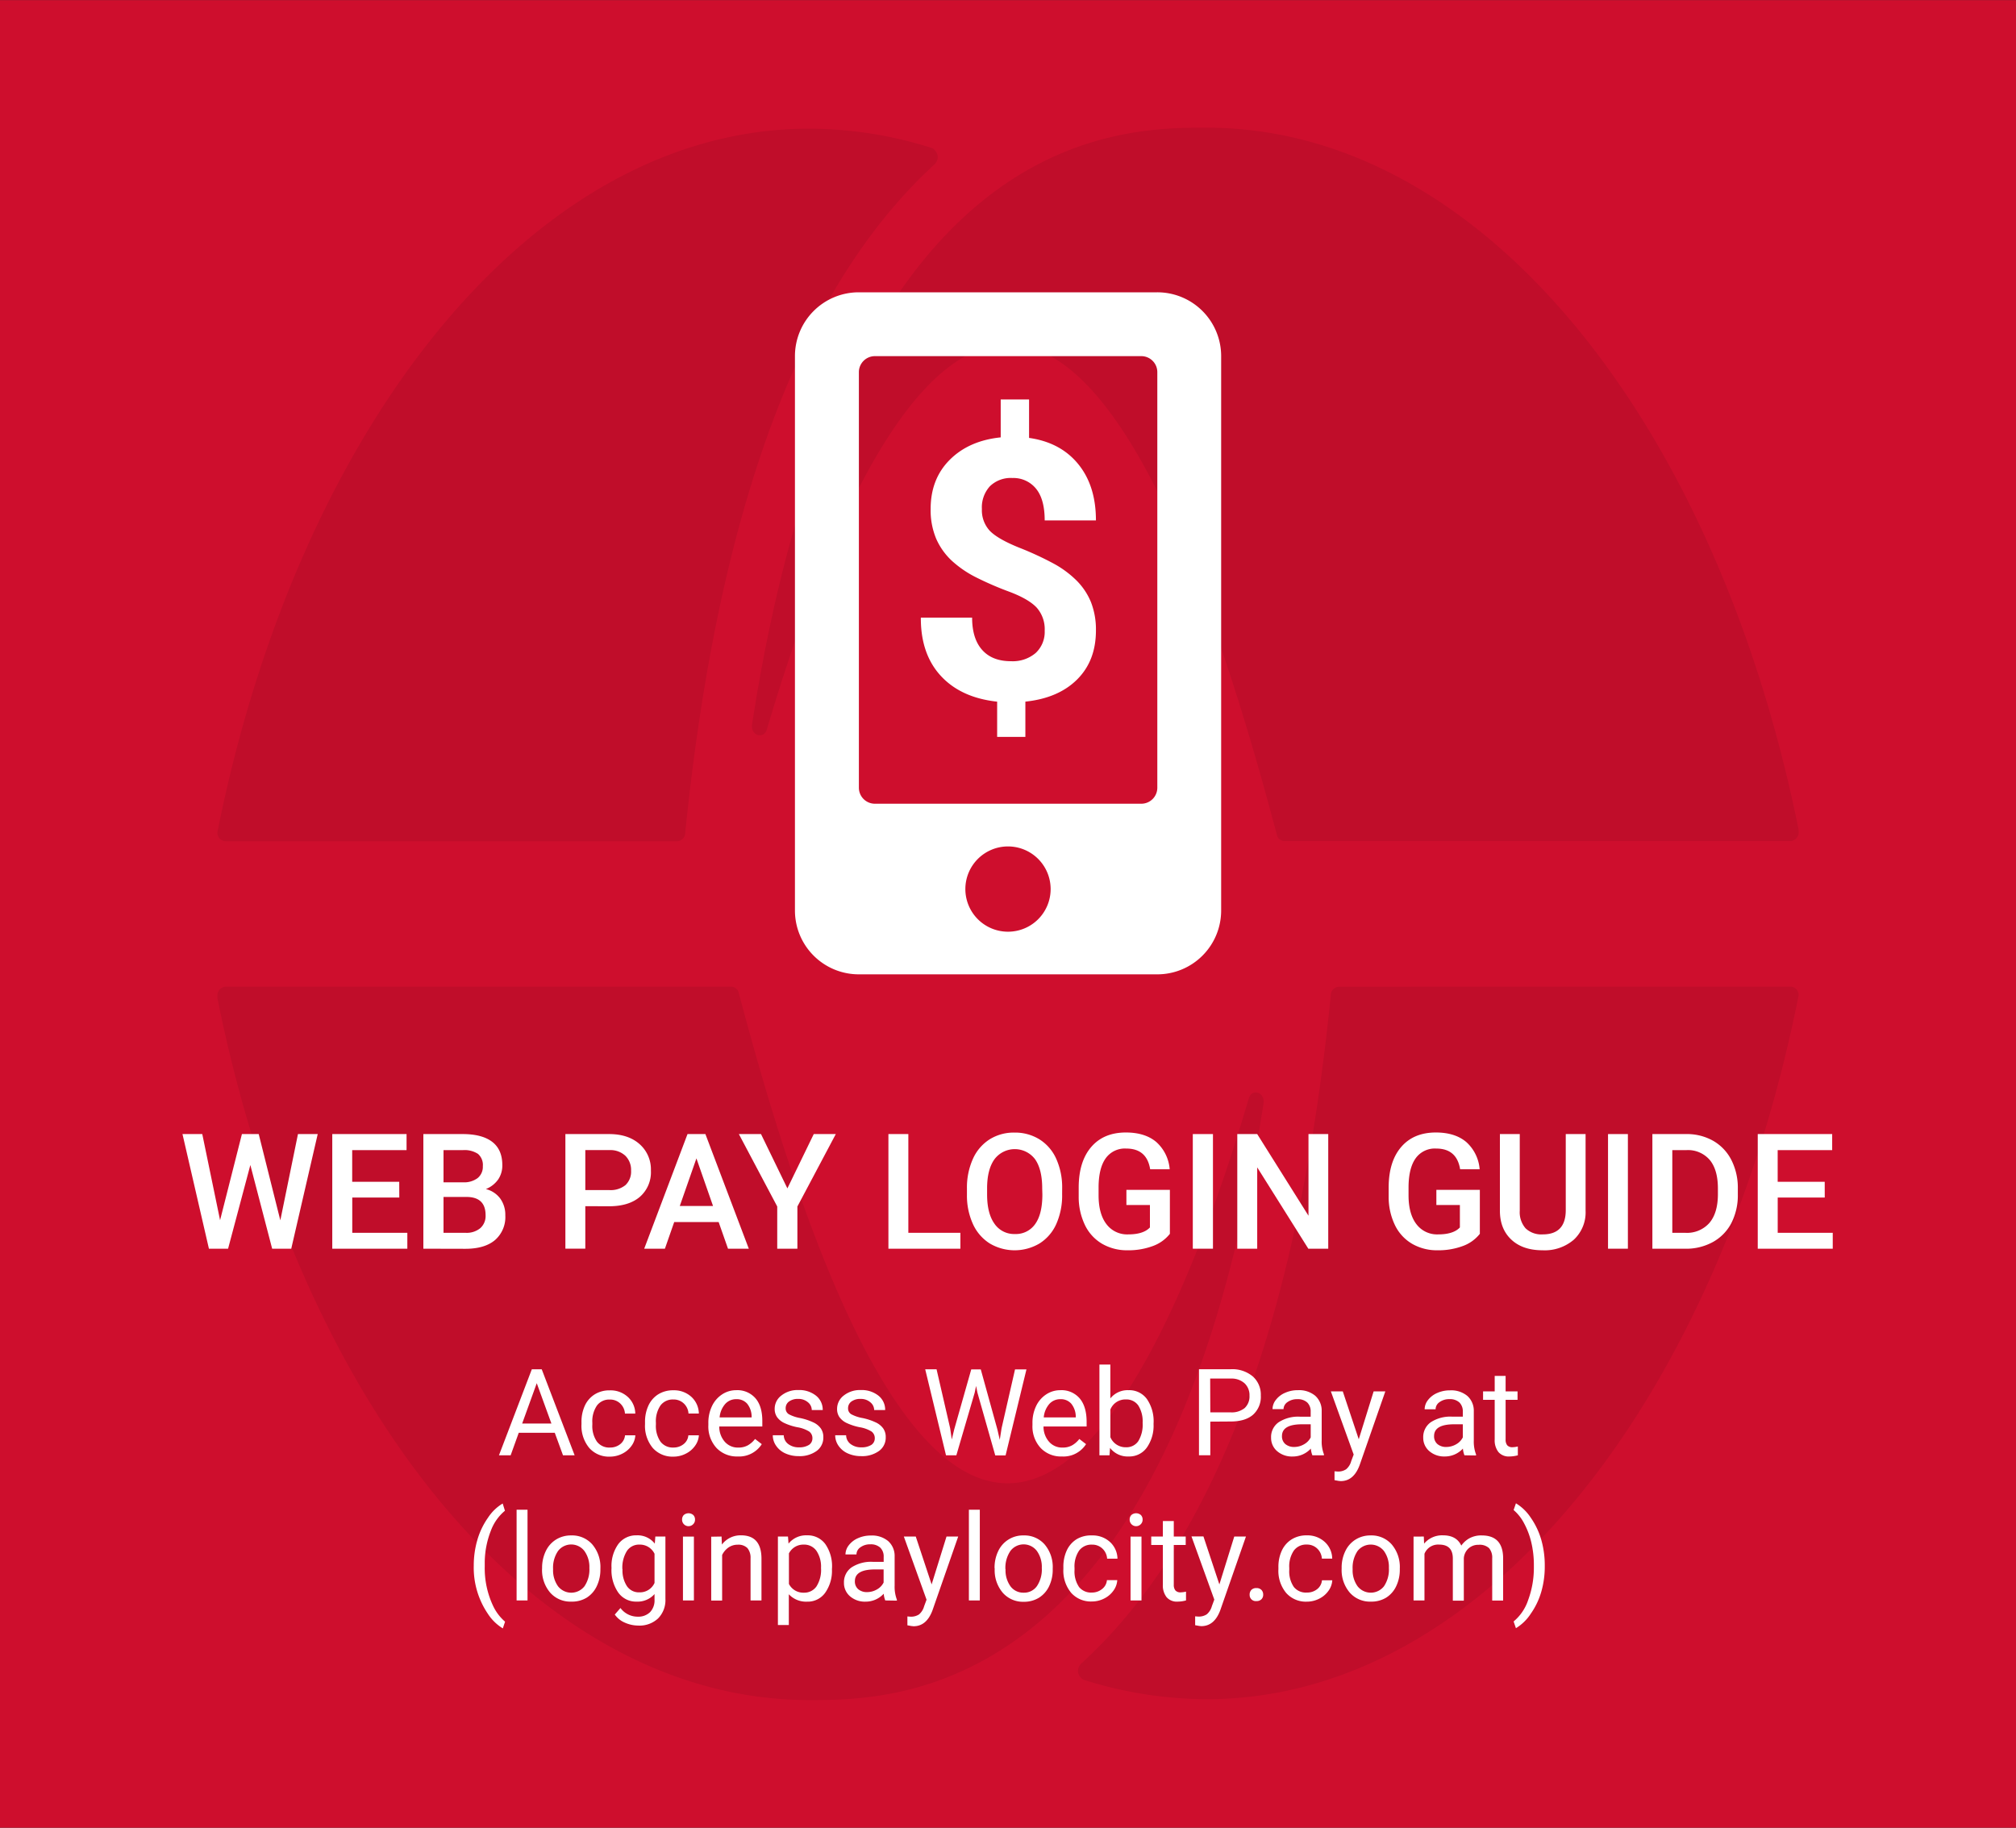 <svg id="Layer_1" data-name="Layer 1" xmlns="http://www.w3.org/2000/svg" viewBox="0 0 600 544"><rect x="0" y="0" width="600" height="544" fill="#333333" stroke="none"/><defs><style>.cls-1{fill:#ce0e2d;}.cls-2{opacity:0.07;}.cls-3{fill:#fff;}</style></defs><rect class="cls-1" y="0.03" width="600" height="544"/><g class="cls-2"><path d="M398.35,293.7a2.52,2.52,0,0,0-2.27,2.34c-9.37,93.48-33.21,161.65-74.29,199.1a2.92,2.92,0,0,0-.18,4.13l.05.05a3.24,3.24,0,0,0,.86.66,122.77,122.77,0,0,0,36.59,5.77c82.54,0,152.22-89.17,176.19-209.43a2.51,2.51,0,0,0-2.25-2.67h-45Z"/><path d="M240.84,506c26.13,0,107.91,0,135.21-177.6.5-3.32-3.48-4.61-4.41-1.43-12.8,43.62-38.71,114.51-71.75,114.51-23.72,0-51.11-36.51-80-145.89a2.37,2.37,0,0,0-2.2-1.92l-150.65,0a2.68,2.68,0,0,0-2.35,2.52v.2a.89.89,0,0,0,0,.23v.4C89.05,418.37,158.71,506,240.84,506Z"/><path d="M223.83,215.6c-.51,3.32,3.5,4.61,4.43,1.43C241.12,173.44,267,102.52,300,102.52c23.72,0,51.11,36.51,80,145.89a2.33,2.33,0,0,0,2.17,1.92H533a2.65,2.65,0,0,0,2.32-2.94V247C510.78,125.63,441.2,38,359.06,38,332.93,38,251.2,38,223.83,215.6Z"/><path d="M67,250.38H201.74a2.52,2.52,0,0,0,2.18-2.32c9.47-93.48,33.21-161.67,74.29-199.2a2.94,2.94,0,0,0,0-4.17h0a2.52,2.52,0,0,0-.85-.63,121.24,121.24,0,0,0-36.5-5.77c-82.51,0-152.19,89.14-176.16,209.4v.2A2.52,2.52,0,0,0,67,250.38Z"/></g><path class="cls-3" d="M83.43,363.22l5.25-25.68h5.88l-7.88,34.12H81l-6.49-24.91-6.63,24.91h-5.7l-7.87-34.12H60.2l5.3,25.64L72,337.54h5Z"/><path class="cls-3" d="M118.84,356.43h-14v10.5h16.39v4.73H98.89V337.54H121v4.78H104.82v9.42h14Z"/><path class="cls-3" d="M126,371.66V337.54h11.69q5.79,0,8.81,2.32c2,1.54,3,3.85,3,6.91A7.41,7.41,0,0,1,148.3,351a8.17,8.17,0,0,1-3.7,2.91,7.57,7.57,0,0,1,4.28,2.82,8.26,8.26,0,0,1,1.51,5,9.06,9.06,0,0,1-3.09,7.38q-3.08,2.58-8.82,2.58ZM132,351.9h5.82a6.69,6.69,0,0,0,4.32-1.25,4.3,4.3,0,0,0,1.56-3.55,4.36,4.36,0,0,0-1.44-3.66,7.29,7.29,0,0,0-4.49-1.12H132Zm0,4.36v10.67h6.59a6.34,6.34,0,0,0,4.36-1.39,4.83,4.83,0,0,0,1.57-3.84q0-5.32-5.44-5.44Z"/><path class="cls-3" d="M174.2,359v12.65h-5.93V337.54h13c3.82,0,6.84,1,9.09,3a10,10,0,0,1,3.36,7.88,9.69,9.69,0,0,1-3.29,7.81q-3.3,2.81-9.23,2.8Zm0-4.79h7.12a7,7,0,0,0,4.83-1.48,5.49,5.49,0,0,0,1.67-4.3,5.92,5.92,0,0,0-1.69-4.42,6.51,6.51,0,0,0-4.64-1.7H174.2Z"/><path class="cls-3" d="M213.88,363.72H200.66l-2.77,7.94h-6.16l12.89-34.12h5.32l12.92,34.12h-6.19Zm-11.56-4.78h9.89l-4.94-14.16Z"/><path class="cls-3" d="M234.34,353.71l7.85-16.17h6.56L237.32,359.1v12.56h-6V359.1L219.9,337.54h6.59Z"/><path class="cls-3" d="M270.34,366.93h15.49v4.73H264.41V337.54h5.93Z"/><path class="cls-3" d="M316.11,355.49a20.88,20.88,0,0,1-1.73,8.8,13.14,13.14,0,0,1-5,5.81,14.52,14.52,0,0,1-14.81,0,13.32,13.32,0,0,1-5-5.77,20.37,20.37,0,0,1-1.79-8.65v-1.92a20.79,20.79,0,0,1,1.77-8.82,13.3,13.3,0,0,1,5-5.84,13.55,13.55,0,0,1,7.4-2,13.75,13.75,0,0,1,7.39,2,13.13,13.13,0,0,1,5,5.77,20.64,20.64,0,0,1,1.78,8.75Zm-5.93-1.78q0-5.67-2.14-8.7A7.57,7.57,0,0,0,296,345q-2.18,3-2.22,8.52v2q0,5.63,2.19,8.7a7.07,7.07,0,0,0,6.08,3.07,7,7,0,0,0,6.06-3c1.42-2,2.12-4.93,2.12-8.77Z"/><path class="cls-3" d="M348.18,367.23a11.39,11.39,0,0,1-5.14,3.66,20.86,20.86,0,0,1-7.45,1.24,14.73,14.73,0,0,1-7.59-1.94,12.94,12.94,0,0,1-5.1-5.57,19.3,19.3,0,0,1-1.86-8.45V353.5q0-7.74,3.7-12.08t10.33-4.35q5.7,0,9.05,2.82a12.15,12.15,0,0,1,4,8.12h-5.81q-1-6.17-7.15-6.16a7,7,0,0,0-6.06,2.87q-2.07,2.86-2.14,8.42v2.62q0,5.52,2.33,8.58a7.7,7.7,0,0,0,6.48,3.06q4.54,0,6.47-2.07v-6.68h-7v-4.5h12.94Z"/><path class="cls-3" d="M361,371.66H355V337.54H361Z"/><path class="cls-3" d="M395.31,371.66h-5.93l-15.21-24.21v24.21h-5.93V337.54h5.93l15.26,24.3v-24.3h5.88Z"/><path class="cls-3" d="M440.43,367.23a11.39,11.39,0,0,1-5.14,3.66,20.86,20.86,0,0,1-7.45,1.24,14.73,14.73,0,0,1-7.59-1.94,12.94,12.94,0,0,1-5.1-5.57,19.3,19.3,0,0,1-1.86-8.45V353.5q0-7.74,3.7-12.08t10.33-4.35q5.7,0,9.05,2.82a12.15,12.15,0,0,1,4,8.12h-5.81q-1-6.17-7.15-6.16a7,7,0,0,0-6.06,2.87q-2.07,2.86-2.14,8.42v2.62q0,5.52,2.33,8.58a7.7,7.7,0,0,0,6.48,3.06q4.54,0,6.47-2.07v-6.68h-7v-4.5h12.94Z"/><path class="cls-3" d="M471.9,337.54v22.8a11.1,11.1,0,0,1-3.48,8.62,13.25,13.25,0,0,1-9.27,3.17c-3.9,0-7-1-9.3-3.13s-3.45-5-3.45-8.68V337.54h5.91v22.83a7.26,7.26,0,0,0,1.73,5.22,6.79,6.79,0,0,0,5.11,1.81q6.84,0,6.85-7.22V337.54Z"/><path class="cls-3" d="M484.49,371.66h-5.91V337.54h5.91Z"/><path class="cls-3" d="M491.78,371.66V337.54h10.08a15.81,15.81,0,0,1,8,2,13.75,13.75,0,0,1,5.43,5.72,18.19,18.19,0,0,1,1.92,8.49v1.71A18.09,18.09,0,0,1,515.3,364a13.63,13.63,0,0,1-5.51,5.67,16.5,16.5,0,0,1-8.19,2Zm5.93-29.34v24.61h3.86a8.88,8.88,0,0,0,7.16-2.92q2.5-2.92,2.55-8.38v-1.9q0-5.55-2.42-8.48a8.53,8.53,0,0,0-7-2.93Z"/><path class="cls-3" d="M543.08,356.43h-14v10.5h16.38v4.73H523.14V337.54h22.15v4.78H529.07v9.42h14Z"/><path class="cls-3" d="M363.44,106V271a19,19,0,0,1-19,19H255.59a19,19,0,0,1-19-19V106a19,19,0,0,1,19-19h88.82A19,19,0,0,1,363.44,106Zm-19,4.76a4.77,4.77,0,0,0-4.76-4.76h-79.3a4.77,4.77,0,0,0-4.76,4.76v123.7a4.77,4.77,0,0,0,4.76,4.76h79.3a4.77,4.77,0,0,0,4.76-4.76ZM312.69,264.63A12.69,12.69,0,1,0,300,277.31,12.68,12.68,0,0,0,312.69,264.63Z"/><path class="cls-3" d="M310.92,187.72a9.68,9.68,0,0,0-2.4-6.89q-2.4-2.55-8.16-4.72a96.26,96.26,0,0,1-9.92-4.3,31.78,31.78,0,0,1-7.16-4.91,19.86,19.86,0,0,1-4.64-6.52,21.85,21.85,0,0,1-1.66-8.92q0-8.93,5.7-14.62t15.15-6.66V118.89h8.44v11.45q9.35,1.32,14.63,7.79t5.27,16.76H310.92q0-6.33-2.61-9.48a8.67,8.67,0,0,0-7-3.14,8.88,8.88,0,0,0-6.7,2.46,9.31,9.31,0,0,0-2.38,6.78,9,9,0,0,0,2.32,6.44q2.32,2.43,8.64,5a95.56,95.56,0,0,1,10.37,4.78,30,30,0,0,1,6.86,5.07,19.61,19.61,0,0,1,4.28,6.44,22.26,22.26,0,0,1,1.47,8.42q0,9-5.59,14.57t-15.41,6.6v10.5h-8.4V208.84Q286,207.67,280,201.16t-5.94-17.34h15.26q0,6.28,3,9.63c2,2.24,4.85,3.35,8.58,3.35a10.52,10.52,0,0,0,7.34-2.45A8.55,8.55,0,0,0,310.92,187.72Z"/><path class="cls-3" d="M165.11,426.45H154.39l-2.41,6.7H148.5l9.78-25.6h2.95l9.79,25.6h-3.46Zm-9.7-2.76h8.7l-4.36-12Z"/><path class="cls-3" d="M181.58,430.84a4.73,4.73,0,0,0,3-1,3.77,3.77,0,0,0,1.44-2.64h3.07a5.9,5.9,0,0,1-1.12,3.11,7.43,7.43,0,0,1-2.77,2.36,8.1,8.1,0,0,1-3.67.88,7.8,7.8,0,0,1-6.17-2.6,10.3,10.3,0,0,1-2.3-7.09v-.54a11.45,11.45,0,0,1,1-4.94,7.82,7.82,0,0,1,2.93-3.36,8.28,8.28,0,0,1,4.51-1.2,7.6,7.6,0,0,1,5.31,1.92,6.82,6.82,0,0,1,2.26,5h-3.07a4.5,4.5,0,0,0-1.4-3,4.34,4.34,0,0,0-3.1-1.18,4.53,4.53,0,0,0-3.84,1.78,8.37,8.37,0,0,0-1.37,5.16V424a8.18,8.18,0,0,0,1.36,5.07A4.57,4.57,0,0,0,181.58,430.84Z"/><path class="cls-3" d="M200.43,430.84a4.7,4.7,0,0,0,3-1,3.7,3.7,0,0,0,1.44-2.64H208a5.91,5.91,0,0,1-1.13,3.11,7.36,7.36,0,0,1-2.77,2.36,8,8,0,0,1-3.66.88,7.84,7.84,0,0,1-6.18-2.6,10.3,10.3,0,0,1-2.29-7.09v-.54a11.45,11.45,0,0,1,1-4.94A7.82,7.82,0,0,1,195.9,415a8.3,8.3,0,0,1,4.51-1.2,7.63,7.63,0,0,1,5.32,1.92,6.9,6.9,0,0,1,2.26,5h-3.08a4.46,4.46,0,0,0-1.4-3,4.34,4.34,0,0,0-3.1-1.18,4.55,4.55,0,0,0-3.84,1.78,8.37,8.37,0,0,0-1.36,5.16V424a8.25,8.25,0,0,0,1.35,5.07A4.58,4.58,0,0,0,200.43,430.84Z"/><path class="cls-3" d="M219.54,433.5a8.34,8.34,0,0,1-6.3-2.54,9.47,9.47,0,0,1-2.42-6.8v-.59a11.43,11.43,0,0,1,1.08-5.06,8.48,8.48,0,0,1,3-3.48,7.6,7.6,0,0,1,4.21-1.26,7.14,7.14,0,0,1,5.77,2.45q2.06,2.44,2,7v1.36H214.07a6.76,6.76,0,0,0,1.64,4.54,5.15,5.15,0,0,0,4,1.73,5.66,5.66,0,0,0,2.92-.7,7.37,7.37,0,0,0,2.09-1.86l2,1.54A8,8,0,0,1,219.54,433.5Zm-.41-17.05a4.31,4.31,0,0,0-3.3,1.43,6.94,6.94,0,0,0-1.66,4h9.53v-.25a6.22,6.22,0,0,0-1.33-3.84A4.09,4.09,0,0,0,219.13,416.45Z"/><path class="cls-3" d="M241.79,428.1a2.4,2.4,0,0,0-1-2.05,9.75,9.75,0,0,0-3.47-1.25,17,17,0,0,1-3.92-1.27,5.57,5.57,0,0,1-2.14-1.76,4.23,4.23,0,0,1-.7-2.42,4.94,4.94,0,0,1,2-4,7.72,7.72,0,0,1,5.06-1.62,8,8,0,0,1,5.24,1.67,5.33,5.33,0,0,1,2,4.28H241.6a3,3,0,0,0-1.14-2.31,4.25,4.25,0,0,0-2.85-1,4.42,4.42,0,0,0-2.78.77,2.43,2.43,0,0,0-1,2,2,2,0,0,0,.93,1.78,11.3,11.3,0,0,0,3.36,1.14,17.53,17.53,0,0,1,3.95,1.3,5.65,5.65,0,0,1,2.24,1.82,4.44,4.44,0,0,1,.73,2.59,4.88,4.88,0,0,1-2,4.09,8.58,8.58,0,0,1-5.29,1.54,9.55,9.55,0,0,1-4-.81,6.56,6.56,0,0,1-2.75-2.26,5.4,5.4,0,0,1-1-3.14h3.26a3.31,3.31,0,0,0,1.31,2.59,5.06,5.06,0,0,0,3.22,1,5.3,5.3,0,0,0,3-.74A2.3,2.3,0,0,0,241.79,428.1Z"/><path class="cls-3" d="M260.35,428.1a2.4,2.4,0,0,0-1-2.05,9.68,9.68,0,0,0-3.46-1.25,16.68,16.68,0,0,1-3.92-1.27,5.53,5.53,0,0,1-2.15-1.76,4.22,4.22,0,0,1-.69-2.42,5,5,0,0,1,2-4,7.74,7.74,0,0,1,5.06-1.62,8,8,0,0,1,5.25,1.67,5.32,5.32,0,0,1,2,4.28h-3.27a3,3,0,0,0-1.14-2.31,4.24,4.24,0,0,0-2.85-1,4.42,4.42,0,0,0-2.78.77,2.43,2.43,0,0,0-1,2,2,2,0,0,0,.93,1.78,11.28,11.28,0,0,0,3.37,1.14,17.43,17.43,0,0,1,3.94,1.3,5.65,5.65,0,0,1,2.24,1.82,4.44,4.44,0,0,1,.73,2.59,4.88,4.88,0,0,1-2,4.09,8.56,8.56,0,0,1-5.29,1.54,9.55,9.55,0,0,1-4-.81,6.56,6.56,0,0,1-2.75-2.26,5.46,5.46,0,0,1-1-3.14h3.25a3.34,3.34,0,0,0,1.31,2.59,5.06,5.06,0,0,0,3.22,1,5.35,5.35,0,0,0,3-.74A2.31,2.31,0,0,0,260.35,428.1Z"/><path class="cls-3" d="M282.78,425.08l.49,3.37.72-3,5.07-17.86h2.84l4.94,17.86.71,3.09.54-3.44,4-17.51h3.4l-6.21,25.6h-3.07L290.9,414.5l-.4-2-.41,2-5.46,18.65h-3.08l-6.19-25.6h3.38Z"/><path class="cls-3" d="M316,433.5a8.3,8.3,0,0,1-6.29-2.54,9.44,9.44,0,0,1-2.43-6.8v-.59a11.43,11.43,0,0,1,1.08-5.06,8.48,8.48,0,0,1,3-3.48,7.6,7.6,0,0,1,4.21-1.26,7.12,7.12,0,0,1,5.77,2.45q2.06,2.44,2.06,7v1.36H310.57a6.77,6.77,0,0,0,1.65,4.54,5.12,5.12,0,0,0,4,1.73,5.64,5.64,0,0,0,2.92-.7,7.24,7.24,0,0,0,2.09-1.86l2,1.54A8,8,0,0,1,316,433.5Zm-.41-17.05a4.31,4.31,0,0,0-3.3,1.43,6.93,6.93,0,0,0-1.65,4h9.53v-.25a6.22,6.22,0,0,0-1.34-3.84A4.09,4.09,0,0,0,315.63,416.45Z"/><path class="cls-3" d="M343.32,423.85a11.34,11.34,0,0,1-2,7,6.4,6.4,0,0,1-5.38,2.65,6.62,6.62,0,0,1-5.57-2.55l-.16,2.2h-3v-27h3.25v10.07a6.59,6.59,0,0,1,5.43-2.45,6.46,6.46,0,0,1,5.44,2.62,11.66,11.66,0,0,1,2,7.18Zm-3.25-.37a8.85,8.85,0,0,0-1.28-5.14,4.28,4.28,0,0,0-3.7-1.81,4.78,4.78,0,0,0-4.62,3v8.23a4.92,4.92,0,0,0,4.66,3,4.25,4.25,0,0,0,3.64-1.81A9.42,9.42,0,0,0,340.07,423.48Z"/><path class="cls-3" d="M360.21,423.13v10h-3.37v-25.6h9.44a9.48,9.48,0,0,1,6.58,2.15,7.25,7.25,0,0,1,2.38,5.67,7.14,7.14,0,0,1-2.33,5.74q-2.32,2-6.67,2Zm0-2.76h6.07a6.1,6.1,0,0,0,4.15-1.28,4.67,4.67,0,0,0,1.44-3.69,4.8,4.8,0,0,0-1.44-3.66,5.71,5.71,0,0,0-4-1.43h-6.26Z"/><path class="cls-3" d="M390.59,433.15a6.92,6.92,0,0,1-.46-2,7.26,7.26,0,0,1-5.41,2.36,6.72,6.72,0,0,1-4.62-1.59,5.16,5.16,0,0,1-1.8-4,5.35,5.35,0,0,1,2.26-4.61,10.61,10.61,0,0,1,6.35-1.65h3.17v-1.49a3.67,3.67,0,0,0-1-2.72,4.12,4.12,0,0,0-3-1,4.8,4.8,0,0,0-2.92.88A2.61,2.61,0,0,0,382,419.4h-3.27a4.44,4.44,0,0,1,1-2.75,6.8,6.8,0,0,1,2.74-2.1,9.14,9.14,0,0,1,3.81-.78,7.51,7.51,0,0,1,5.15,1.65,5.92,5.92,0,0,1,1.93,4.52v8.76a10.6,10.6,0,0,0,.67,4.16v.29Zm-5.4-2.48a5.77,5.77,0,0,0,2.9-.79,4.8,4.8,0,0,0,2-2.06v-3.9h-2.55c-4,0-6,1.16-6,3.5a3,3,0,0,0,1,2.39A4,4,0,0,0,385.19,430.67Z"/><path class="cls-3" d="M404.39,428.38l4.43-14.25h3.48l-7.65,21.95q-1.77,4.76-5.64,4.75l-.62-.06-1.21-.22v-2.64l.88.07a4.27,4.27,0,0,0,2.57-.67,4.73,4.73,0,0,0,1.52-2.44l.73-1.94-6.79-18.8h3.55Z"/><path class="cls-3" d="M435.85,433.15a6.92,6.92,0,0,1-.46-2A7.25,7.25,0,0,1,430,433.5a6.71,6.71,0,0,1-4.61-1.59,5.17,5.17,0,0,1-1.81-4,5.38,5.38,0,0,1,2.26-4.61,10.65,10.65,0,0,1,6.36-1.65h3.16v-1.49a3.67,3.67,0,0,0-1-2.72,4.11,4.11,0,0,0-3-1,4.78,4.78,0,0,0-2.92.88,2.59,2.59,0,0,0-1.18,2.13H424a4.5,4.5,0,0,1,1-2.75,6.87,6.87,0,0,1,2.74-2.1,9.21,9.21,0,0,1,3.81-.78,7.5,7.5,0,0,1,5.15,1.65,5.89,5.89,0,0,1,1.93,4.52v8.76a10.78,10.78,0,0,0,.67,4.16v.29Zm-5.39-2.48a5.83,5.83,0,0,0,2.9-.79,4.83,4.83,0,0,0,2-2.06v-3.9h-2.55c-4,0-6,1.16-6,3.5a3,3,0,0,0,1,2.39A3.94,3.94,0,0,0,430.46,430.67Z"/><path class="cls-3" d="M448.1,409.52v4.61h3.55v2.51H448.1v11.81a2.65,2.65,0,0,0,.48,1.72,2,2,0,0,0,1.62.57,7.84,7.84,0,0,0,1.54-.21v2.62a9.58,9.58,0,0,1-2.49.35,4,4,0,0,1-3.29-1.32,5.67,5.67,0,0,1-1.11-3.75V416.64h-3.46v-2.51h3.46v-4.61Z"/><path class="cls-3" d="M141,466a27.15,27.15,0,0,1,1.06-7.63,22.2,22.2,0,0,1,3.18-6.65,13.57,13.57,0,0,1,4.37-4.22l.67,2.15a14.06,14.06,0,0,0-4.21,6,26.3,26.3,0,0,0-1.8,9.05l0,1.5A26.26,26.26,0,0,0,146.77,478a14.08,14.08,0,0,0,3.55,4.67l-.67,2a14,14,0,0,1-4.46-4.36A24.42,24.42,0,0,1,141,466Z"/><path class="cls-3" d="M157,476.35h-3.25v-27H157Z"/><path class="cls-3" d="M161.34,466.66a11.29,11.29,0,0,1,1.1-5,8.14,8.14,0,0,1,3.06-3.44A8.33,8.33,0,0,1,170,457a8,8,0,0,1,6.29,2.69,10.37,10.37,0,0,1,2.4,7.16v.23a11.31,11.31,0,0,1-1.07,5,8.08,8.08,0,0,1-3,3.44A8.42,8.42,0,0,1,170,476.7a8,8,0,0,1-6.27-2.69,10.31,10.31,0,0,1-2.4-7.12Zm3.27.39a8.13,8.13,0,0,0,1.47,5.08,5,5,0,0,0,7.87,0,8.91,8.91,0,0,0,1.46-5.44,8.1,8.1,0,0,0-1.49-5.07,4.94,4.94,0,0,0-7.83,0A8.82,8.82,0,0,0,164.61,467.05Z"/><path class="cls-3" d="M182,466.68A11.19,11.19,0,0,1,184,459.6a6.59,6.59,0,0,1,5.45-2.63,6.52,6.52,0,0,1,5.43,2.47l.16-2.11h3v18.56a7.74,7.74,0,0,1-2.19,5.82,8.07,8.07,0,0,1-5.88,2.12,9.92,9.92,0,0,1-4-.87,7,7,0,0,1-3-2.41l1.69-1.95a6.35,6.35,0,0,0,5.11,2.58,5,5,0,0,0,3.7-1.34,5.08,5.08,0,0,0,1.33-3.76v-1.63a6.69,6.69,0,0,1-5.33,2.25A6.49,6.49,0,0,1,184,474,11.76,11.76,0,0,1,182,466.68Zm3.27.37a8.51,8.51,0,0,0,1.32,5.05,4.27,4.27,0,0,0,3.69,1.84,4.76,4.76,0,0,0,4.52-2.8v-8.68a4.82,4.82,0,0,0-4.48-2.73,4.32,4.32,0,0,0-3.71,1.85A9.29,9.29,0,0,0,185.23,467.05Z"/><path class="cls-3" d="M203,452.28a1.92,1.92,0,0,1,.48-1.33,2.16,2.16,0,0,1,2.88,0,1.89,1.89,0,0,1,.49,1.33,1.84,1.84,0,0,1-.49,1.32,1.92,1.92,0,0,1-3.36-1.32Zm3.52,24.07h-3.26v-19h3.26Z"/><path class="cls-3" d="M214.75,457.33l.1,2.39a6.93,6.93,0,0,1,5.7-2.75q6,0,6.08,6.81v12.57h-3.25V463.76a4.45,4.45,0,0,0-.94-3,3.78,3.78,0,0,0-2.88-1,4.74,4.74,0,0,0-2.78.85,5.82,5.82,0,0,0-1.86,2.21v13.56h-3.25v-19Z"/><path class="cls-3" d="M247.6,467.05a11.34,11.34,0,0,1-2,7,6.36,6.36,0,0,1-5.38,2.66,7,7,0,0,1-5.45-2.2v9.16h-3.25V457.33h3l.16,2.11a6.7,6.7,0,0,1,5.52-2.47,6.49,6.49,0,0,1,5.42,2.59,11.51,11.51,0,0,1,2,7.19Zm-3.25-.37A8.42,8.42,0,0,0,243,461.6a4.44,4.44,0,0,0-3.77-1.87,4.81,4.81,0,0,0-4.43,2.62v9.09a4.8,4.8,0,0,0,4.47,2.6,4.41,4.41,0,0,0,3.72-1.85A9.17,9.17,0,0,0,244.35,466.68Z"/><path class="cls-3" d="M263.47,476.35a6.92,6.92,0,0,1-.46-2,7.25,7.25,0,0,1-5.41,2.36,6.71,6.71,0,0,1-4.61-1.59,5.17,5.17,0,0,1-1.81-4,5.38,5.38,0,0,1,2.26-4.61,10.65,10.65,0,0,1,6.36-1.65H263v-1.49a3.67,3.67,0,0,0-1-2.72,4.11,4.11,0,0,0-3-1,4.78,4.78,0,0,0-2.92.88,2.59,2.59,0,0,0-1.18,2.13h-3.27a4.5,4.5,0,0,1,1-2.75,6.87,6.87,0,0,1,2.74-2.1,9.21,9.21,0,0,1,3.81-.78,7.5,7.5,0,0,1,5.15,1.65,5.89,5.89,0,0,1,1.93,4.52v8.76a10.78,10.78,0,0,0,.67,4.16v.29Zm-5.39-2.48a5.83,5.83,0,0,0,2.9-.79,4.83,4.83,0,0,0,2-2.06v-3.9h-2.55c-4,0-6,1.16-6,3.5a3,3,0,0,0,1,2.39A3.94,3.94,0,0,0,258.08,473.87Z"/><path class="cls-3" d="M277.27,471.58l4.43-14.25h3.48l-7.65,21.95q-1.77,4.75-5.64,4.75l-.61-.06-1.22-.22v-2.64l.88.07a4.32,4.32,0,0,0,2.58-.67,4.86,4.86,0,0,0,1.52-2.44l.72-1.94L269,457.33h3.55Z"/><path class="cls-3" d="M291.61,476.35h-3.25v-27h3.25Z"/><path class="cls-3" d="M296,466.66a11.29,11.29,0,0,1,1.09-5,8.11,8.11,0,0,1,7.54-4.66,8,8,0,0,1,6.28,2.69,10.37,10.37,0,0,1,2.4,7.16v.23a11.3,11.3,0,0,1-1.06,5,8.15,8.15,0,0,1-3,3.44,8.45,8.45,0,0,1-4.55,1.23,8,8,0,0,1-6.26-2.69,10.31,10.31,0,0,1-2.4-7.12Zm3.27.39a8.13,8.13,0,0,0,1.46,5.08,4.72,4.72,0,0,0,3.93,1.91,4.66,4.66,0,0,0,3.94-1.94,8.91,8.91,0,0,0,1.46-5.44,8.1,8.1,0,0,0-1.49-5.07,4.94,4.94,0,0,0-7.83,0A8.88,8.88,0,0,0,299.23,467.05Z"/><path class="cls-3" d="M325,474a4.7,4.7,0,0,0,3-1.05,3.68,3.68,0,0,0,1.44-2.64h3.08a5.91,5.91,0,0,1-1.13,3.11,7.36,7.36,0,0,1-2.77,2.36,8,8,0,0,1-3.66.88,7.84,7.84,0,0,1-6.18-2.6,10.3,10.3,0,0,1-2.3-7.09v-.54a11.45,11.45,0,0,1,1-4.94,7.82,7.82,0,0,1,2.93-3.36A8.3,8.3,0,0,1,325,457a7.63,7.63,0,0,1,5.32,1.92,6.9,6.9,0,0,1,2.26,5h-3.08a4.46,4.46,0,0,0-1.4-3,4.34,4.34,0,0,0-3.1-1.18,4.55,4.55,0,0,0-3.84,1.78,8.37,8.37,0,0,0-1.36,5.16v.62a8.24,8.24,0,0,0,1.35,5.06A4.58,4.58,0,0,0,325,474Z"/><path class="cls-3" d="M336.21,452.28a1.92,1.92,0,0,1,.48-1.33,2.16,2.16,0,0,1,2.88,0,1.89,1.89,0,0,1,.49,1.33,1.84,1.84,0,0,1-.49,1.32,1.92,1.92,0,0,1-3.36-1.32Zm3.52,24.07h-3.26v-19h3.26Z"/><path class="cls-3" d="M349.34,452.72v4.61h3.55v2.51h-3.55v11.81a2.65,2.65,0,0,0,.48,1.72,2,2,0,0,0,1.61.57,7.92,7.92,0,0,0,1.55-.21v2.62a9.65,9.65,0,0,1-2.5.35,4,4,0,0,1-3.28-1.32,5.67,5.67,0,0,1-1.11-3.75V459.84h-3.46v-2.51h3.46v-4.61Z"/><path class="cls-3" d="M362.91,471.58l4.43-14.25h3.48l-7.65,21.95Q361.4,484,357.53,484l-.61-.06-1.22-.22v-2.64l.88.07a4.32,4.32,0,0,0,2.58-.67,4.86,4.86,0,0,0,1.52-2.44l.72-1.94-6.79-18.8h3.56Z"/><path class="cls-3" d="M371.91,474.64a2.08,2.08,0,0,1,.5-1.41,2,2,0,0,1,1.51-.56,2,2,0,0,1,1.52.56,2,2,0,0,1,.51,1.41,1.89,1.89,0,0,1-.51,1.35,2,2,0,0,1-1.52.55,1.81,1.81,0,0,1-2-1.9Z"/><path class="cls-3" d="M388.94,474A4.73,4.73,0,0,0,392,473a3.75,3.75,0,0,0,1.44-2.64h3.07a5.9,5.9,0,0,1-1.12,3.11,7.43,7.43,0,0,1-2.77,2.36,8.07,8.07,0,0,1-3.67.88,7.8,7.8,0,0,1-6.17-2.6,10.3,10.3,0,0,1-2.3-7.09v-.54a11.45,11.45,0,0,1,1-4.94,7.82,7.82,0,0,1,2.93-3.36,8.28,8.28,0,0,1,4.51-1.2,7.6,7.6,0,0,1,5.31,1.92,6.82,6.82,0,0,1,2.26,5h-3.07a4.5,4.5,0,0,0-1.4-3,4.34,4.34,0,0,0-3.1-1.18,4.53,4.53,0,0,0-3.84,1.78,8.37,8.37,0,0,0-1.37,5.16v.62a8.17,8.17,0,0,0,1.36,5.06A4.57,4.57,0,0,0,388.94,474Z"/><path class="cls-3" d="M399.3,466.66a11.16,11.16,0,0,1,1.1-5,8.14,8.14,0,0,1,3.06-3.44,8.28,8.28,0,0,1,4.47-1.22,8,8,0,0,1,6.28,2.69,10.37,10.37,0,0,1,2.4,7.16v.23a11.3,11.3,0,0,1-1.06,5,8.08,8.08,0,0,1-3,3.44A8.45,8.45,0,0,1,408,476.7,8,8,0,0,1,401.7,474a10.31,10.31,0,0,1-2.4-7.12Zm3.27.39a8.13,8.13,0,0,0,1.47,5.08,5,5,0,0,0,7.86,0,8.91,8.91,0,0,0,1.46-5.44,8.1,8.1,0,0,0-1.48-5.07,5,5,0,0,0-7.84,0A8.88,8.88,0,0,0,402.57,467.05Z"/><path class="cls-3" d="M423.75,457.33l.09,2.11a7,7,0,0,1,5.64-2.47q4,0,5.43,3.06a7.22,7.22,0,0,1,2.47-2.21A7.31,7.31,0,0,1,441,457q6.25,0,6.36,6.63v12.75h-3.25V463.79a4.35,4.35,0,0,0-.93-3,4.1,4.1,0,0,0-3.13-1,4.29,4.29,0,0,0-3,1.09,4.37,4.37,0,0,0-1.39,2.9v12.63h-3.27V463.88c0-2.76-1.35-4.15-4.06-4.15a4.36,4.36,0,0,0-4.38,2.73v13.89h-3.25v-19Z"/><path class="cls-3" d="M459.75,466.13a27,27,0,0,1-1,7.52,21.87,21.87,0,0,1-3.15,6.63,13.86,13.86,0,0,1-4.43,4.33l-.69-2a14.11,14.11,0,0,0,4.35-6.44,27.68,27.68,0,0,0,1.68-9.7v-.56a29.17,29.17,0,0,0-.77-6.86,23.37,23.37,0,0,0-2.16-5.69,13.21,13.21,0,0,0-3.1-3.92l.69-2a13.89,13.89,0,0,1,4.42,4.29,22.22,22.22,0,0,1,3.14,6.63A27.7,27.7,0,0,1,459.75,466.13Z"/></svg>